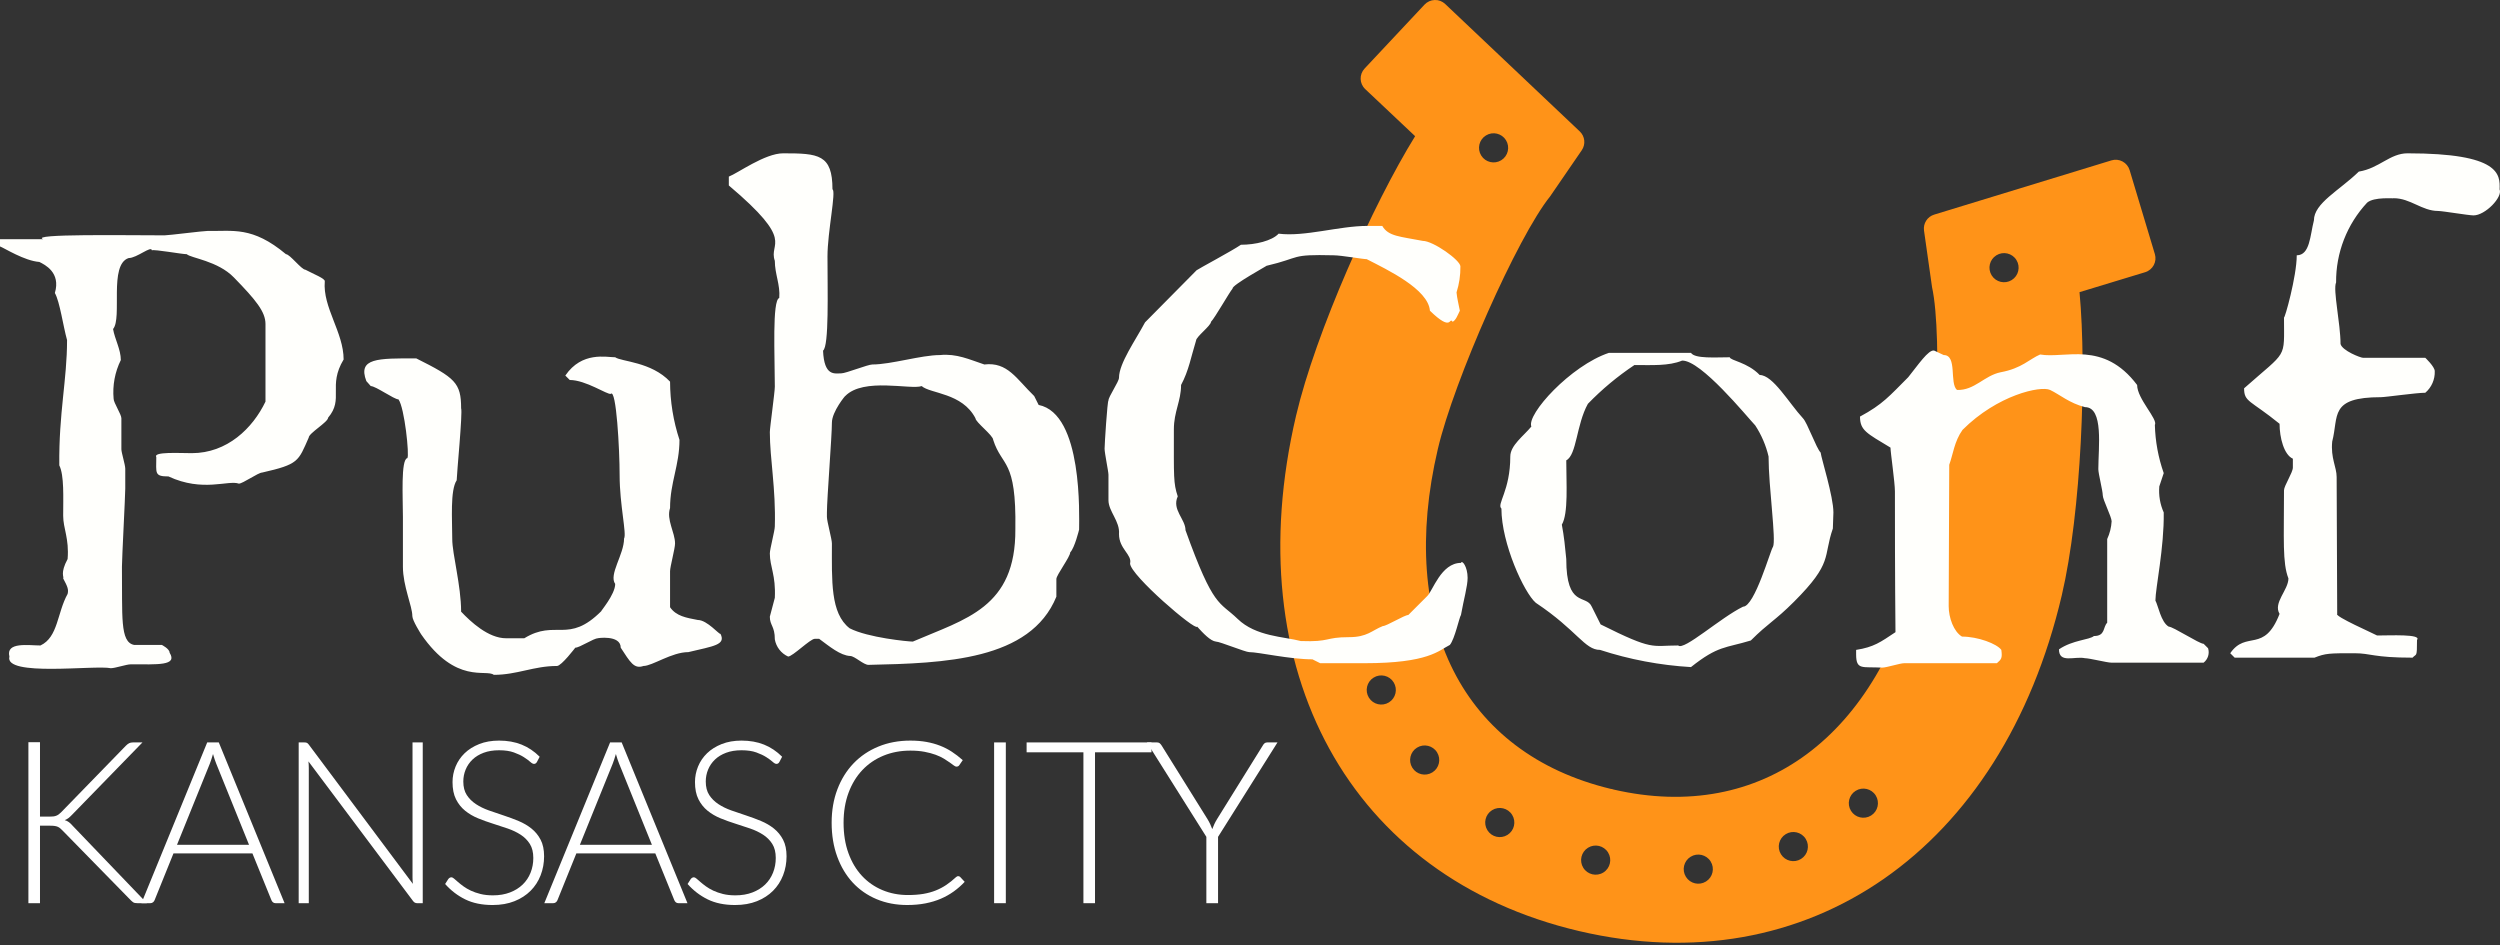 <?xml version="1.0" encoding="UTF-8"?><svg xmlns="http://www.w3.org/2000/svg" viewBox="0 0 451.074 170.588"><rect x="0" y="0" width="451.074" height="170.588" fill="#333333" stroke="none"/><g id="a"><path d="m388.801,45.845l-4.553-15.149c-.202-.671-.661-1.232-1.28-1.561-.612-.335-1.336-.403-2.006-.196l-31.982,9.784c-1.236.379-2.011,1.598-1.831,2.88l1.449,10.212c1.97,8.936.729,37.218-2.179,49.608-7.389,31.476-28.558,47.184-55.272,41.036-.188-.071-.391-.119-.589-.138-26.579-6.423-38.503-29.889-31.125-61.319,2.909-12.39,14.38-38.27,20.246-45.558l5.72-8.337c.731-1.067.58-2.504-.361-3.394L260.753.719c-.51-.484-1.188-.746-1.883-.717-.701.019-1.362.317-1.841.828l-10.818,11.54c-.99,1.055-.94,2.714.115,3.709l9.004,8.492c-7.573,12.238-17.948,35.379-21.48,50.425-10.781,45.923,9.737,83.295,51.053,92.994,41.316,9.699,76.32-14.638,87.101-60.561,3.532-15.046,4.536-40.387,3.203-54.715l11.842-3.599c1.384-.423,2.169-1.885,1.753-3.27Zm-121.547-17.785c-.766-1.233-.385-2.855.849-3.618,1.233-.766,2.855-.385,3.618.849.766,1.233.385,2.855-.849,3.618-1.233.766-2.855.385-3.618-.849Zm-16.647,98.669c-1.233.766-2.855.385-3.618-.849-.766-1.233-.385-2.855.849-3.618,1.233-.766,2.855-.385,3.618.849.766,1.233.385,2.855-.849,3.618Zm7.831,12.636c-1.235.766-2.855.385-3.618-.849-.766-1.233-.385-2.855.849-3.618,1.233-.766,2.852-.386,3.618.849.766,1.233.385,2.855-.849,3.618Zm13.549,11.279c-1.235.766-2.855.385-3.618-.849-.766-1.233-.385-2.855.849-3.618,1.233-.766,2.852-.386,3.618.849.766,1.233.385,2.855-.849,3.618Zm17.303,6.783c-1.235.763-2.854.383-3.618-.849-.766-1.235-.385-2.855.849-3.618,1.233-.766,2.852-.386,3.618.849.766,1.233.386,2.852-.849,3.618Zm18.514,1.625c-1.235.766-2.855.385-3.618-.849-.766-1.233-.385-2.855.849-3.618,1.233-.766,2.852-.386,3.618.849.766,1.233.385,2.855-.849,3.618Zm17.152-4.072c-1.235.766-2.855.385-3.618-.849-.766-1.233-.385-2.855.849-3.618,1.233-.766,2.852-.386,3.618.849.766,1.233.385,2.855-.849,3.618Zm12.636-7.831c-1.235.766-2.855.385-3.618-.849-.766-1.233-.385-2.855.849-3.618,1.233-.766,2.852-.386,3.618.849.766,1.233.385,2.855-.849,3.618Zm25.381-96.619c-1.235.766-2.855.385-3.618-.849-.766-1.233-.385-2.855.849-3.618,1.233-.766,2.852-.386,3.618.849.766,1.233.385,2.855-.849,3.618Z" style="fill:#ff9318;"/></g><g id="b"><path d="m62,64.862c-2.9,4.8.1,7.1-2.8,10.5,0,.8-3.5,2.8-3.5,3.6-1.9,4.3-1.8,4.8-8.4,6.3-.7,0-3.5,2-4.2,2-1.9-.7-6.5,1.6-12.7-1.3-2.6,0-2.2-.6-2.2-3.5-.6-1,4.2-.7,6.4-.7,6.4,0,11-4.5,13.3-9.3v-14c0-2.2-1.7-4.3-5.7-8.4-2.9-3-7.8-3.5-8.5-4.2-.9,0-5.8-.9-6.3-.7-.1-.9-2.7,1.4-4.2,1.4-3.6,1.2-1.1,10.8-2.8,12.8.3,1.8,1.4,3.7,1.4,5.6-1.071,2.169-1.521,4.591-1.3,7,0,.7,1.4,2.8,1.4,3.5v5.6c0,.6.7,2.8.7,3.5v3.6c0,1.3-.6,12.6-.6,14.1.1,8.9-.4,13.6,2.2,14.1h5s1.4.7,1.4,1.4c1.5,2.4-2.2,2.1-7,2.1-.8,0-2.8.7-3.6.7-2.9-.6-19.3,1.6-18.3-2.1-.7-2.7,3.5-2,5.6-2,3.2-1.5,3-5.9,4.9-9.3.2-.8,0-1.3-.8-2.8.2-.3-.6-.9.8-3.5.3-3.7-.8-5.5-.8-7.8,0-3.3.2-7.3-.7-9.1-.1-9.5,1.4-15.4,1.4-22.6-.7-2.5-1.3-6.9-2.2-8.5,1.1-3.7-1.8-5.1-2.8-5.6-2.7-.2-6.3-2.5-7.1-2.8v-1.3h7.8c-2.6-1,15-.7,21.9-.7.7,0,7-.8,7.8-.8,4.5.1,8-.9,14.1,4.2.7,0,2.8,2.8,3.5,2.8,1.5.8,3.6,1.6,3.5,2.1-.4,4.7,3.4,9.2,3.4,14.1Zm49-.4c-1.6,0-6-1.1-9,3.3l.8.8c2.9,0,6.8,2.7,7.4,2.5,1-1,1.6,10,1.6,14.7,0,5.3,1.3,10.6.8,11.4,0,2.9-2.8,6.5-1.6,8.2,0,1.9-2.7,5-2.5,4.9-6,6-8.2,1.4-13.9,4.9h-3.3c-3.2,0-6.4-3-8.1-4.8,0-4.7-1.6-10.4-1.6-13.1,0-3.5-.4-8.8.8-10.6,0-1,1.1-12.3.8-13,0-4.6-1.1-5.5-8.1-9-6.9,0-10.6-.1-9,4.1l.8.9c.9,0,4.2,2.4,5,2.4,1.1,1.5,2,10.2,1.6,10.6-1.2.2-.8,7.2-.8,10.6v9c0,3.5,1.7,7.1,1.7,8.9,0,.8,1.6,3.3,1.6,3.3,6.3,9.1,11.7,6.2,13.1,7.3,4.2,0,7.2-1.6,11.4-1.6.8,0,3.3-3.3,3.3-3.3.8,0,3.3-1.7,4.1-1.7-.3,0,4.1-.7,4.1,1.7,1.7,2.6,2.4,3.9,4.1,3.3,1.6,0,5.1-2.5,8.1-2.5,4.6-1.1,6.8-1.3,5.8-3.3-.2.2-2.4-2.5-4.1-2.5-2.1-.4-3.9-.7-5-2.3v-6.5c0-.8.9-4.1.9-5,0-2-1.6-4.3-.9-6.4,0-4.6,1.7-7.7,1.7-12.3-1.114-3.389-1.688-6.932-1.7-10.5-3.4-3.6-8.8-3.6-9.9-4.4Zm83.7,31.1s-.8,3.3-1.6,4.1c0,.8-2.5,4.1-2.5,4.8v3.2c-4.7,11.5-20.2,12-33.9,12.3-.9,0-2.5-1.6-3.3-1.6-1.8-.1-3.7-1.7-5.6-3.1h-.8c-.8,0-4,3.2-4.8,3.2-1.264-.572-2.163-1.733-2.4-3.1,0-2.4-.9-2.5-.9-4.1l.9-3.4c.2-4.1-.9-5.6-.9-8,0-.8.9-4.1.9-4.9.2-6.8-.9-12.2-.9-17,0-.8.9-7.2.9-8.2,0-5.5-.5-15.6.8-16,.2-2.4-.8-4.3-.8-6.7-1.2-3.4,3.9-3.3-8.3-13.6v-1.6c1.6-.6,6.5-4.2,9.8-4.2,6.4,0,8.9.2,8.9,6.5.7.3-.9,7.7-.9,12.1,0,6.3.3,16.2-.8,17,.2,4.7,2.1,4.1,3.3,4.1.8,0,4.8-1.6,5.6-1.6,3.4,0,8.8-1.7,12.2-1.7,3-.3,5.3.8,8,1.7,4.2-.5,5.8,2.6,9,5.7l.8,1.6c8,1.6,7.3,20,7.3,22.5h-0Zm-15.5-16.2c0-.8-3.2-3.2-3.2-3.9-2.4-4.6-8.1-4.4-9.7-5.8-2,.7-10.5-1.6-13.8,1.8.1-.2-2.4,2.8-2.4,4.8,0,2.4-.9,13.8-.9,16.2v.8c0,.8.9,4,.9,4.8,0,6.7-.3,12.6,3.2,15.3,3.3,1.7,10.6,2.4,11.4,2.4,9.5-4.1,18.6-6.1,18.5-20.3.2-12.8-2.4-11.1-4-16.1Zm83.6-26.6c.484-1.519.72-3.106.7-4.7,0-1.1-4.9-4.6-6.8-4.6-4.1-.8-6.2-.8-7.3-2.7h-2.7c-5.1,0-11.3,2-16,1.4-1.2,1.3-4.2,2-6.8,2-1.6,1.1-7.6,4.3-8,4.6l-9.3,9.4c-1.7,3.2-4.7,7.4-4.7,10,0,.7-1.9,3.4-1.9,4.1-.2.1-.7,7.9-.7,8.7s.7,4.1.7,4.7v4.6c0,2,2.1,3.8,1.9,6.1,0,2.7,2.4,3.7,2,5.3,0,2.1,11.9,12.3,12.1,11.4,1.1,1.2,2.4,2.6,3.4,2.7.7,0,5.3,1.9,6,1.9,1.7,0,7.3,1.3,11.4,1.3l1.4.7h8c11.6,0,13.4-2.3,15.4-3.3.9-1.1,1.7-5,2-5.4.5-2.8,1.2-5.2,1.2-6.7,0-2-1-3.3-1.2-2.7-3.6,0-5.1,5.1-6.1,6l-3.4,3.4c-.7,0-3.9,2-4.6,2-2,.8-2.8,2-6.1,2-4.4,0-3.3.9-8.7.7-3-.8-8.1-.8-11.4-4s-4.3-1.8-9.4-16c0-2-2.5-3.7-1.4-6.1-.8-2.4-.7-3.5-.7-12.1,0-3.2,1.3-5.1,1.3-8,1.4-2.6,1.8-5.1,2.7-8,0-.7,2.7-2.7,2.7-3.4.7-.7,3.3-5.3,3.9-6-.2-.6,6.4-4.2,6.1-4.1,6.4-1.5,4.1-2.1,12.1-1.9,1.4,0,5.3.7,6,.7,3.7,1.9,11.1,5.4,11.4,9.3,4.1,4,3.4,1,4.1,2,.6-.3.9-1.2,1.3-2-.2-1.1-.5-2.2-.6-3.3Zm67.9,42.6c-1.8,5.2.1,6.1-7,13.2-3.5,3.5-4.6,3.8-7.8,7-4.6,1.4-5.9.9-10.8,4.8-5.577-.326-11.089-1.368-16.4-3.1-2.8,0-4.1-3.5-11.6-8.5-2.1-1.8-6.2-10.7-6.2-17-.9-.8,1.6-3.2,1.6-9.4,0-2,2.4-3.7,3.8-5.4-.9-2.2,7.1-11,14-13.3h14.8c.7,1.1,4.5.8,7,.8.1.6,3.2.9,5.4,3.2,2.4,0,5.3,5.1,7.8,7.8.8.8,2.4,5.4,3.2,6.2.1,1,2.3,7.9,2.3,10.8-.1,2.4-.1,2.6-.1,2.9Zm-14-18.6c-1.6-1.7-9.8-11.8-13.2-11.7-2.4,1-5.5.8-8.6.8-3.042,2.027-5.858,4.373-8.4,7-2.1,3.8-2,9.2-3.9,10.2,0,4.1.4,9.6-.8,11.6.4,2.1.6,4.1.8,6.2,0,8.9,3.6,6.3,4.6,8.6l1.6,3.2c9.6,4.8,9.1,3.8,14,3.8,1,1,7.6-5,11.7-7,2.1,0,5-10.4,5.4-10.8.6-1.2-.8-10.8-.8-16.3-.468-1.992-1.28-3.887-2.4-5.6h-0Zm81.7,40.2l-.8-.8c-.8,0-5.5-3.1-6.3-3.1-1.4-.8-1.9-3.8-2.4-4.7,0-2.2,1.6-9.6,1.5-15.9-.659-1.474-.935-3.091-.8-4.7l.8-2.4c-.983-2.799-1.523-5.734-1.6-8.7.6-1-3.2-4.7-3.2-7.2-6.1-8.1-13-4.7-17.5-5.5-1.9.8-3.3,2.5-7.1,3.2-3,.6-4.7,3.3-7.9,3.2-1.4-1.2.1-6.3-2.4-6.3l-1.7-.8c-1-.3-3,2.7-4.7,4.8-3.4,3.4-4.6,4.9-8.7,7.1,0,2.5,1.2,3,5.5,5.6,0,.8.8,6.3.8,7.9,0,5.1,0,14.9.1,25.4-2.7,1.8-3.9,2.7-7.1,3.2v.8c0,2.9,1.1,2.2,4.7,2.4.8,0,3.2-.8,4-.8h16.7c.8-.7,1-.9.8-2.4-.8-1.1-4.2-2.4-7.1-2.4-1.5-.9-2.4-3.4-2.4-5.5l.1-25.5c.7-1.9.9-4.2,2.4-6.3,6.3-6.3,14.1-8,15.8-7.2s3.5,2.4,6.3,3.1c3.4,0,2.4,7.3,2.4,11.2,0,.8.8,3.9.8,4.7s1.6,3.9,1.6,4.7c-.064,1.107-.336,2.193-.8,3.2v15.1c-.8.8-.3,2.4-2.4,2.4-.8.7-3.8.7-6.3,2.4,0,2.6,2.8,1.2,4.7,1.6.8,0,4,.8,4.7.8h16.7c.784-.614,1.104-1.651.8-2.6v0Zm36-89.3c-3.2,0-5.1,2.7-8.8,3.3-3.5,3.4-8.1,5.7-8.1,8.8-.7,2.7-.7,6.3-3.1,6.3,0,3.8-2.2,11.6-2.3,11.2,0,7.7.7,5.8-7.2,12.8,0,2.5,1.1,2.1,6.4,6.4,0,2.5.8,5.6,2.4,6.3v1.6c0,.9-1.6,3.3-1.6,4.1,0,8.9-.3,13.1.8,15.9,0,2.1-2.8,4.4-1.6,6.4-2.8,7.2-6,2.9-8.9,7.1l.8.8h14.4c2-.8,2.7-.8,7.2-.8,3,0,3.4.8,10.5.8.7-.8.8.1.8-3.2.9-1.1-4.9-.8-7.2-.8-.5-.3-7.8-3.5-7.2-3.9l-.1-24.7c0-1.8-1.1-3.4-.8-6.4,1.2-4.6-.6-8,8.8-8,.8,0,6.4-.8,8-.8,1.132-.972,1.758-2.409,1.7-3.9,0-.8-1.7-2.4-1.7-2.4h-11.2c-.5,0-3.8-1.3-4.1-2.5,0-3.7-1.4-9.8-.8-11.1-.046-5.34,1.958-10.494,5.6-14.4,1.3-1.1,4.8-.7,4.8-.8,3,0,5.1,2.3,8,2.3.8,0,5.5.8,6.4.8,2.1,0,5.3-3.3,4.7-4.7.1-2.7.1-6.5-16.6-6.5Z" style="fill:#fffffc;"/></g><g id="c"><path d="m7.212,147.341h1.722c.26,0,.485-.01.677-.03.191-.021.365-.062.522-.123s.304-.141.441-.236c.136-.095.28-.218.431-.369l11.705-12.033c.219-.219.42-.372.605-.461s.413-.134.687-.134h1.702l-12.669,13.018c-.26.273-.489.485-.687.636-.199.15-.42.273-.666.369.287.082.543.208.769.379.226.171.455.394.687.666l13.366,13.94h-1.701c-.355,0-.608-.051-.759-.153s-.307-.236-.471-.4l-12.28-12.546c-.15-.15-.287-.28-.41-.39s-.264-.201-.42-.276c-.157-.075-.345-.13-.564-.164s-.492-.052-.82-.052h-1.865v13.981h-2.091v-29.049h2.091v13.428Z" style="fill:#fff;"/><path d="m51.349,162.962h-1.62c-.191,0-.349-.051-.472-.153s-.219-.236-.287-.4l-3.423-8.425h-14.248l-3.403,8.425c-.055.15-.15.28-.287.39s-.301.164-.492.164h-1.599l11.869-29.008h2.091l11.87,29.008Zm-19.414-10.537h12.997l-5.925-14.657c-.096-.232-.191-.495-.287-.789s-.191-.605-.287-.933c-.096.327-.192.639-.287.933-.096.294-.191.563-.287.81l-5.924,14.637Z" style="fill:#fff;"/><path d="m55.365,134.027c.109.048.226.153.349.317l18.778,25.133c-.041-.409-.062-.806-.062-1.188v-24.334h1.845v29.008h-1.004c-.314,0-.567-.137-.758-.41l-18.86-25.174c.041.41.062.8.062,1.169v24.415h-1.824v-29.008h1.025c.191,0,.341.024.451.072Z" style="fill:#fff;"/><path d="m96.878,137.481c-.123.232-.301.349-.533.349-.178,0-.408-.126-.689-.38-.281-.252-.662-.532-1.142-.84s-1.08-.591-1.799-.851-1.607-.39-2.663-.39c-1.056,0-1.985.15-2.787.451-.802.301-1.474.71-2.016,1.229-.541.52-.953,1.121-1.234,1.804-.281.684-.421,1.401-.421,2.153,0,.983.208,1.797.626,2.439s.968,1.188,1.653,1.64c.684.451,1.461.83,2.33,1.138.869.308,1.762.612,2.679.912.917.301,1.81.633,2.679.994.869.362,1.646.817,2.33,1.363.684.547,1.235,1.22,1.653,2.02s.626,1.794.626,2.982c0,1.217-.208,2.361-.625,3.434-.417,1.073-1.021,2.006-1.814,2.799-.793.793-1.763,1.418-2.911,1.876-1.148.457-2.46.687-3.936.687-1.914,0-3.561-.338-4.94-1.015-1.381-.677-2.59-1.603-3.628-2.778l.574-.901c.164-.205.355-.308.574-.308.123,0,.28.082.472.246.191.164.424.365.698.604.273.239.602.499.985.779s.828.54,1.334.778c.506.239,1.088.441,1.745.605.657.164,1.403.246,2.238.246,1.149,0,2.176-.175,3.08-.523s1.666-.823,2.289-1.425c.623-.601,1.098-1.314,1.427-2.142s.493-1.712.493-2.655c0-1.024-.209-1.868-.626-2.531-.418-.663-.969-1.217-1.653-1.661-.684-.443-1.461-.816-2.33-1.117-.869-.3-1.762-.595-2.679-.881-.917-.287-1.81-.608-2.679-.964s-1.646-.81-2.33-1.363-1.235-1.243-1.653-2.07c-.417-.827-.625-1.862-.625-3.105,0-.971.184-1.907.554-2.809.37-.902.91-1.698,1.622-2.389.711-.689,1.591-1.243,2.638-1.66,1.046-.417,2.241-.626,3.582-.626,1.505,0,2.857.239,4.054.718s2.289,1.21,3.273,2.193l-.492.943Z" style="fill:#fff;"/><path d="m124.041,162.962h-1.62c-.191,0-.349-.051-.472-.153s-.219-.236-.287-.4l-3.423-8.425h-14.248l-3.403,8.425c-.055.15-.15.28-.287.39s-.301.164-.492.164h-1.599l11.869-29.008h2.091l11.87,29.008Zm-19.414-10.537h12.997l-5.925-14.657c-.096-.232-.191-.495-.287-.789s-.191-.605-.287-.933c-.096.327-.192.639-.287.933-.096.294-.191.563-.287.81l-5.924,14.637Z" style="fill:#fff;"/><path d="m140.624,137.481c-.123.232-.301.349-.533.349-.178,0-.408-.126-.689-.38-.281-.252-.662-.532-1.142-.84s-1.08-.591-1.799-.851-1.607-.39-2.663-.39c-1.056,0-1.985.15-2.787.451-.802.301-1.474.71-2.016,1.229-.541.52-.953,1.121-1.234,1.804-.281.684-.421,1.401-.421,2.153,0,.983.208,1.797.626,2.439s.968,1.188,1.653,1.64c.684.451,1.461.83,2.33,1.138.869.308,1.762.612,2.679.912.917.301,1.81.633,2.679.994.869.362,1.646.817,2.33,1.363.684.547,1.235,1.22,1.653,2.02s.626,1.794.626,2.982c0,1.217-.208,2.361-.625,3.434-.417,1.073-1.021,2.006-1.814,2.799-.793.793-1.763,1.418-2.911,1.876-1.148.457-2.46.687-3.936.687-1.914,0-3.561-.338-4.94-1.015-1.381-.677-2.59-1.603-3.628-2.778l.574-.901c.164-.205.355-.308.574-.308.123,0,.28.082.472.246.191.164.424.365.698.604.273.239.602.499.985.779s.828.54,1.334.778c.506.239,1.088.441,1.745.605.657.164,1.403.246,2.238.246,1.149,0,2.176-.175,3.08-.523s1.666-.823,2.289-1.425c.623-.601,1.098-1.314,1.427-2.142s.493-1.712.493-2.655c0-1.024-.209-1.868-.626-2.531-.418-.663-.969-1.217-1.653-1.661-.684-.443-1.461-.816-2.33-1.117-.869-.3-1.762-.595-2.679-.881-.917-.287-1.81-.608-2.679-.964s-1.646-.81-2.33-1.363-1.235-1.243-1.653-2.07c-.417-.827-.625-1.862-.625-3.105,0-.971.184-1.907.554-2.809.37-.902.91-1.698,1.622-2.389.711-.689,1.591-1.243,2.638-1.66,1.046-.417,2.241-.626,3.582-.626,1.505,0,2.857.239,4.054.718s2.289,1.21,3.273,2.193l-.492.943Z" style="fill:#fff;"/><path d="m172.89,158.083c.137,0,.253.048.349.144l.82.882c-.602.642-1.257,1.22-1.968,1.731-.711.513-1.486.95-2.327,1.312-.841.362-1.763.643-2.768.84-1.004.198-2.108.298-3.311.298-2.009,0-3.851-.352-5.524-1.056-1.674-.704-3.109-1.702-4.305-2.993-1.196-1.292-2.129-2.853-2.798-4.685-.669-1.831-1.004-3.867-1.004-6.108,0-2.2.345-4.21,1.035-6.027s1.661-3.379,2.911-4.685c1.25-1.305,2.747-2.316,4.489-3.033,1.743-.718,3.666-1.077,5.771-1.077,1.052,0,2.016.079,2.891.236.875.157,1.691.383,2.45.677.758.294,1.472.659,2.142,1.097.669.438,1.326.942,1.968,1.517l-.636.923c-.109.164-.28.246-.513.246-.123,0-.28-.072-.471-.216-.191-.144-.434-.32-.728-.533-.294-.211-.649-.443-1.066-.696s-.912-.485-1.486-.697c-.574-.212-1.237-.39-1.988-.533-.752-.144-1.606-.215-2.562-.215-1.763,0-3.382.304-4.858.912s-2.747,1.476-3.813,2.604c-1.066,1.127-1.896,2.494-2.491,4.1-.595,1.606-.892,3.407-.892,5.402,0,2.05.294,3.881.882,5.494.587,1.612,1.4,2.976,2.439,4.089,1.038,1.114,2.265,1.969,3.68,2.562,1.415.595,2.948.893,4.602.893,1.039,0,1.965-.068,2.778-.205s1.561-.342,2.245-.615,1.319-.608,1.907-1.005c.587-.396,1.168-.86,1.743-1.394.068-.055.133-.1.194-.134.062-.033.133-.051.215-.051Z" style="fill:#fff;"/><path d="m181.48,162.962h-2.112v-29.008h2.112v29.008Z" style="fill:#fff;"/><path d="m207.76,133.955v1.784h-10.188v27.224h-2.091v-27.224h-10.25v-1.784h22.529Z" style="fill:#fff;"/><path d="m219.773,150.991v11.972h-2.111v-11.972l-10.722-17.036h1.824c.191,0,.345.045.461.134s.229.215.339.379l8.303,13.325c.19.314.354.618.491.912s.26.592.369.892c.109-.3.232-.598.369-.892s.301-.598.492-.912l8.282-13.325c.082-.15.185-.273.308-.369.122-.095.279-.144.471-.144h1.846l-10.721,17.036Z" style="fill:#fff;"/></g></svg>